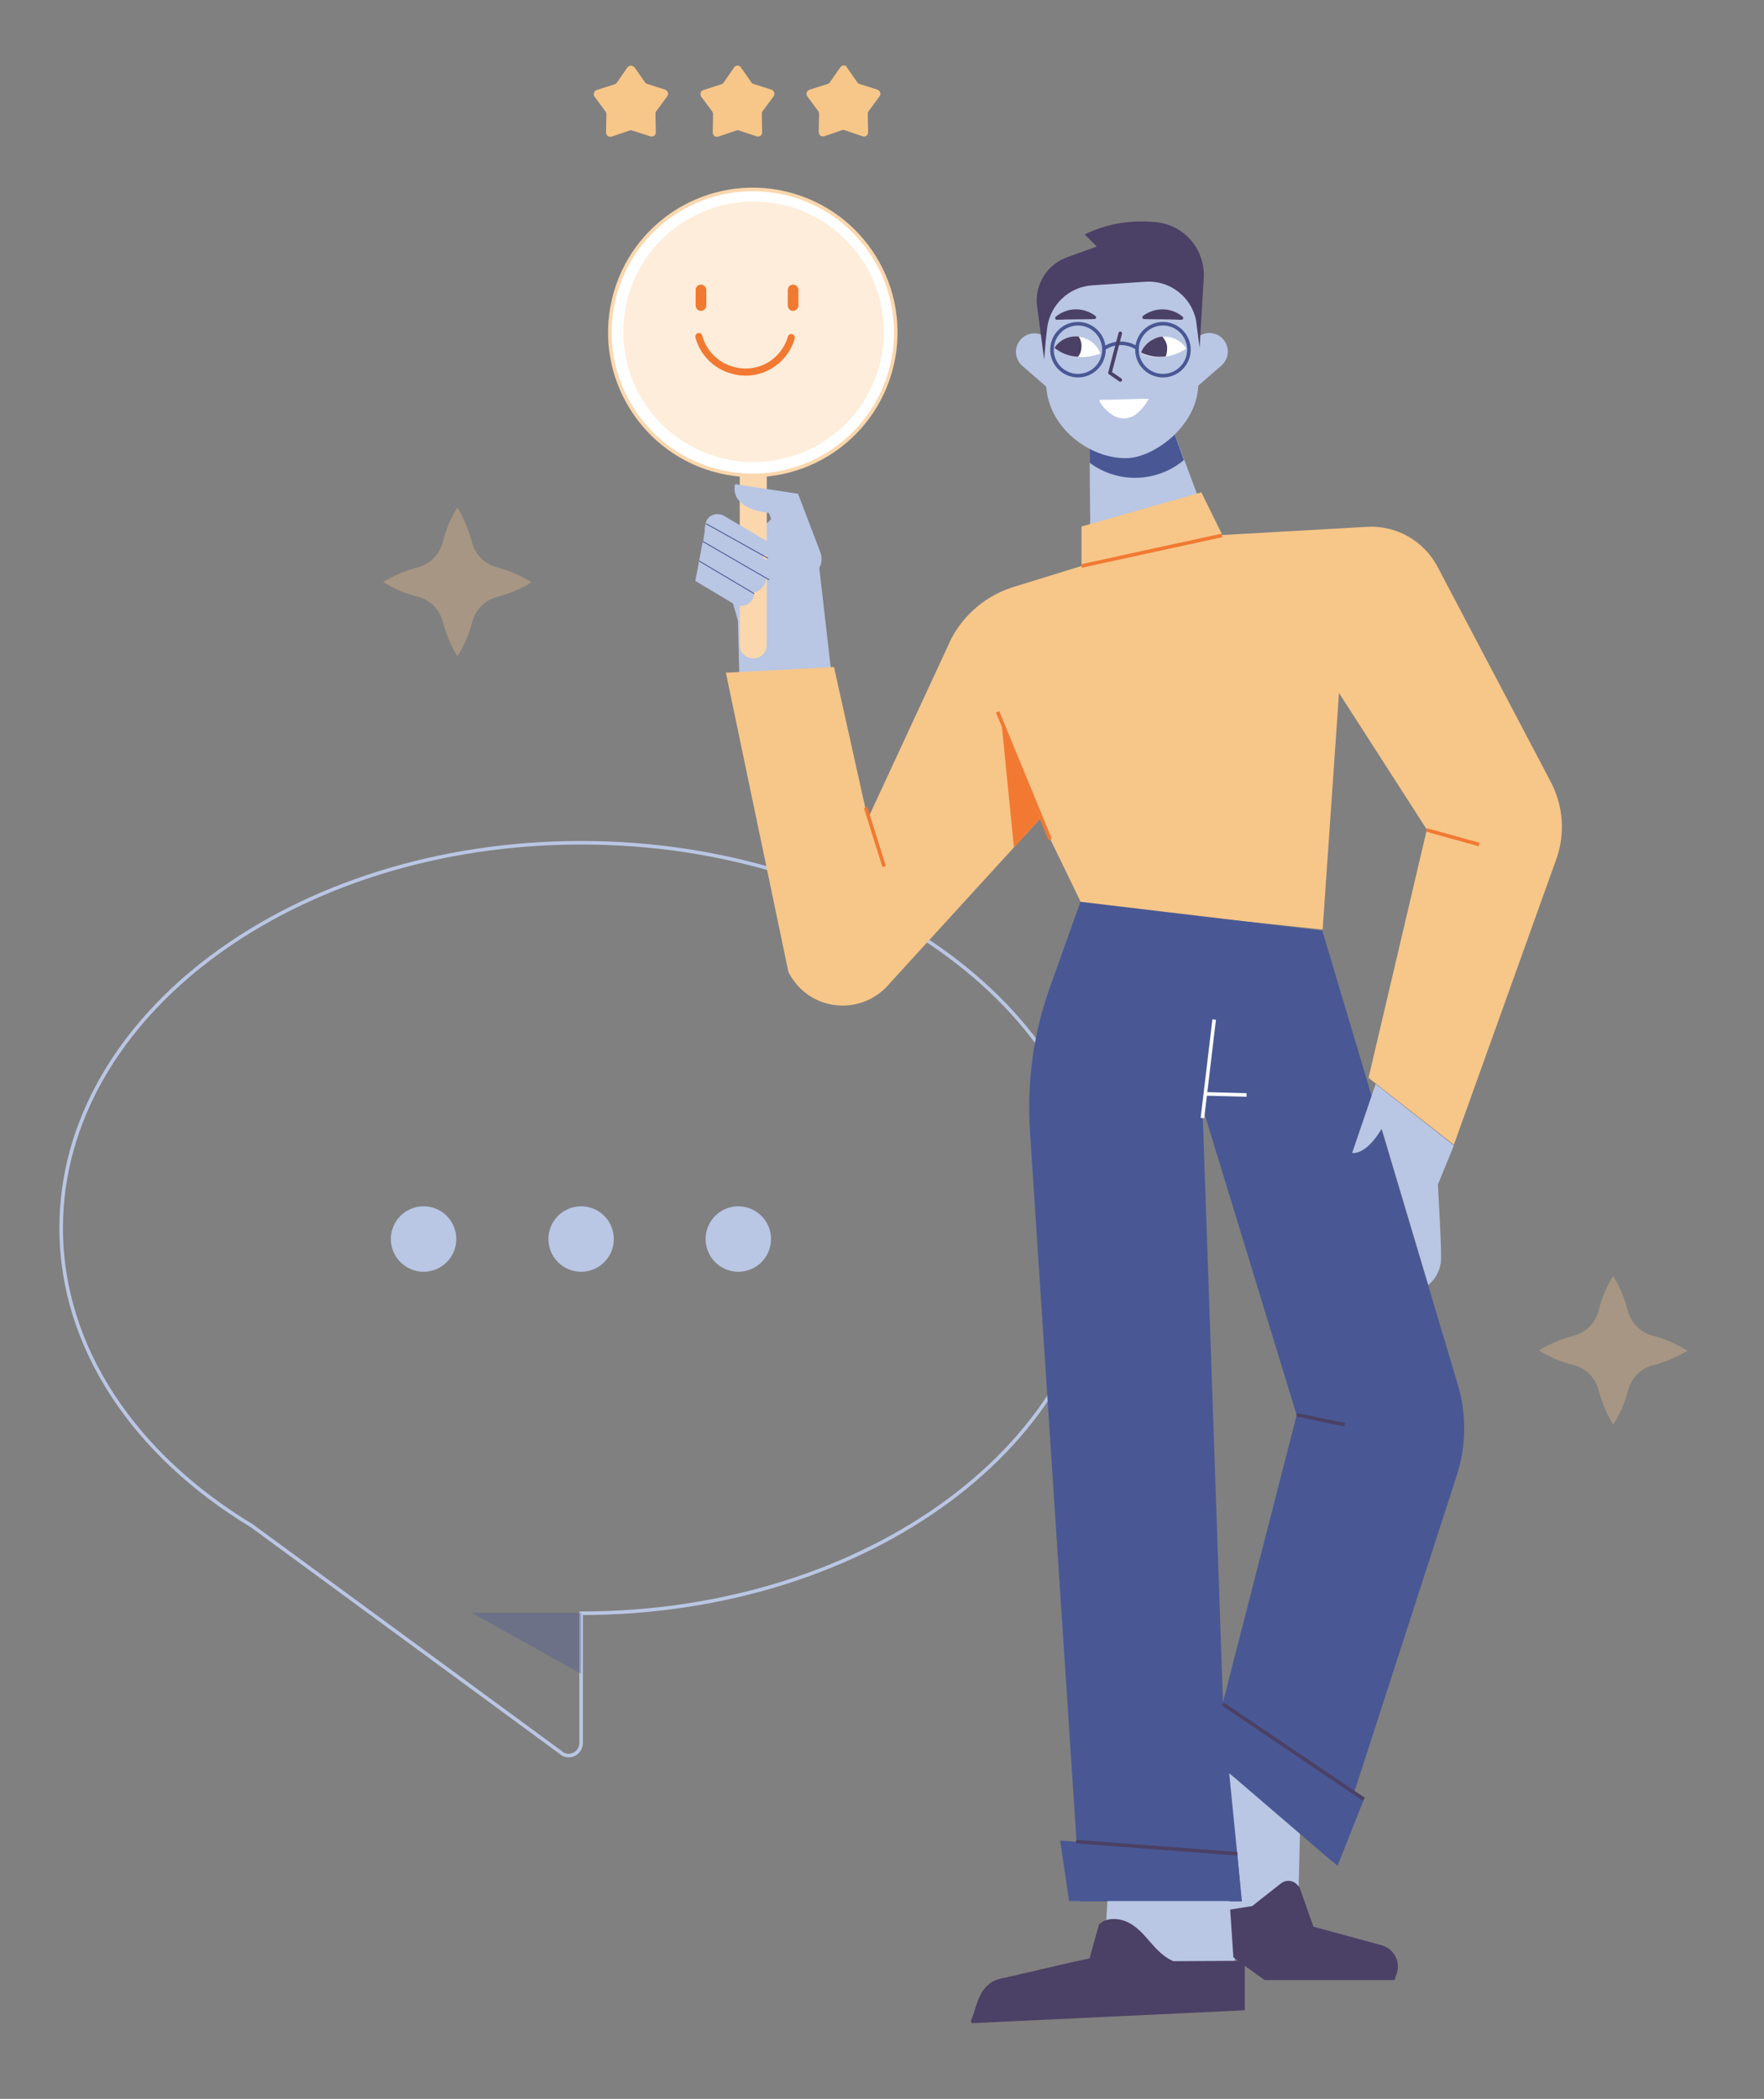 <?xml version="1.0" encoding="utf-8"?>
<!-- Generator: Adobe Illustrator 25.2.3, SVG Export Plug-In . SVG Version: 6.00 Build 0)  -->
<svg version="1.1" id="Layer_1" xmlns="http://www.w3.org/2000/svg" xmlns:xlink="http://www.w3.org/1999/xlink" x="0px" y="0px"
	 viewBox="0 0 496 590" style="enable-background:new 0 0 496 590;" xml:space="preserve">
<rect x="0" y="0" width="496" height="590" fill="#808080" stroke="none"/>
<style type="text/css">
	.st0{fill:#B9C6E4;}
	.st1{fill:none;stroke:#B9C6E4;stroke-miterlimit:10;}
	.st2{fill:#FBD7AD;}
	.st3{fill:#495894;}
	.st4{fill:#F7C689;}
	.st5{fill:none;stroke:#F27932;stroke-miterlimit:10;}
	.st6{fill:#FFFFFF;stroke:#FBD7AD;stroke-width:1;stroke-miterlimit:9.998;}
	.st7{fill:none;stroke:#FFFFFF;stroke-miterlimit:10;}
	.st8{fill:#4B4065;}
	.st9{fill:#FFFFFF;}
	.st10{fill:#F27932;}
	.st11{opacity:0.37;fill:#495894;enable-background:new    ;}
	.st12{fill:none;stroke:#4B4065;stroke-miterlimit:10;}
	.st13{opacity:0.32;fill:#F7C689;enable-background:new    ;}
	.st14{fill:none;stroke:#F27932;stroke-width:2;stroke-linecap:round;stroke-linejoin:round;stroke-miterlimit:10;}
	.st15{fill:none;stroke:#495894;stroke-miterlimit:10;}
	.st16{fill:none;stroke:#495894;stroke-width:0.25;stroke-miterlimit:10;}
	.st17{fill:none;stroke:#4B4065;stroke-linecap:round;stroke-linejoin:round;stroke-miterlimit:10;}
	.st18{fill:#4B4065;stroke:#4B4065;stroke-linecap:round;stroke-linejoin:round;}
</style>
<path class="st0" d="M344.4,96c-1.5-2.4-4.7-3.1-7.1-1.6c-0.2,0.1-0.3,0.2-0.4,0.3l-0.3,13.9v0.1l6.9-6
	C345.4,101,345.8,98.1,344.4,96z"/>
<polygon class="st0" points="207.5,174.5 208,195.3 234.3,193.9 230.1,157.3 220.3,142.6 203.1,159.2 "/>
<path class="st1" d="M17.2,345.2c0-59.8,65.5-108.3,146.2-108.3s146.2,48.5,146.2,108.3s-65.5,108.3-146.2,108.3V490
	c0,1.9-1.6,3.5-3.5,3.5c-0.7,0-1.5-0.2-2-0.7l-87.1-63.9l0,0C38,409.1,17.2,378.9,17.2,345.2z"/>
<circle class="st0" cx="207.6" cy="348.3" r="9.2"/>
<circle class="st0" cx="163.4" cy="348.3" r="9.2"/>
<circle class="st0" cx="119.1" cy="348.3" r="9.2"/>
<path class="st2" d="M215.6,125.3v56c0,2.1-1.7,3.8-3.8,3.8l0,0c-2.1,0-3.8-1.7-3.8-3.8v-56"/>
<polyline class="st0" points="306.6,155 306.3,118.3 328.9,118.3 340.4,149.1 "/>
<path class="st3" d="M328.9,118.3h-22.6l0.1,11.8c3.9,2.9,8.7,4.4,13.6,4.2l0,0c4.7-0.2,9.3-1.9,12.9-5L328.9,118.3z"/>
<path class="st0" d="M365.6,512.6l-0.5,19.8l-18.6,10.3c0,0-6.5-14.8-6.4-15s2.2-31.5,2.2-31.5L365.6,512.6z"/>
<path class="st0" d="M316.5,128.8L316.5,128.8c-10.1,0-21.5-8.4-22.3-20l-1.5-17.4c-0.9-9.9,6.4-18.6,16.3-19.5
	c0.6,0,1.1-0.1,1.7-0.1h9.7c10.5,0,17.8,9,16.9,19.5l-0.4,17.4C336.4,119.7,324.5,128.8,316.5,128.8z"/>
<path class="st4" d="M304.1,159.1V148l33.7-9.6l5.9,12l40.6-2.3c8.3-0.5,16,3.9,19.9,11.2l31.8,60.4c3.6,6.8,4.2,14.8,1.5,22.1
	l-28.7,80L384.8,303l16.4-69.8l-24.7-38.4l-4.6,66.5l-67.7-7.1l-11.7-24.1l-42.3,46.3c-6,7.3-16.8,8.4-24.1,2.4
	c-1.8-1.5-3.3-3.4-4.4-5.5l-17.6-84.2l30.4-1.6l9.5,42.7l23.5-50.7c3.7-7,10.1-12.3,17.8-14.6L304.1,159.1z"/>
<path class="st3" d="M303.8,253.5l-8.5,23.8c-4.7,13-6.6,26.8-5.7,40.6l14.2,216.6h45.4L344,482l-5.9-170.8l26.5,86.6l-20.9,81.4
	l1.9,19.2l28.9,24.8l35.1-108.4c2.7-8.3,2.8-17.2,0.3-25.6l-38.1-127.6L303.8,253.5z"/>
<line class="st5" x1="295.3" y1="236" x2="280.5" y2="200.1"/>
<ellipse transform="matrix(0.23 -0.973 0.973 0.23 72.103 277.949)" class="st6" cx="211.7" cy="93.4" rx="40.2" ry="40.2"/>
<path class="st0" d="M286.5,96.1c1.5-2.4,4.7-3.1,7.1-1.6c0.2,0.1,0.3,0.2,0.4,0.3l0.3,13.9v0.1l-6.9-6
	C285.5,101.1,285.1,98.2,286.5,96.1z"/>
<line class="st7" x1="341.4" y1="286.6" x2="338.1" y2="314.3"/>
<line class="st7" x1="338.9" y1="307.5" x2="350.5" y2="307.8"/>
<path class="st8" d="M293.6,101.1l-2.1-15.9c-0.3-5.7,3.2-11,8.6-12.9l8.3-3l-3.4-3.4c6.3-3.1,13.4-4.2,20.4-3.4
	c7.6,0.9,13.2,7.4,13.1,15.1l-1.2,20.2l-1-7.8c-1.4-6.7-7.5-11.3-14.3-10.8l-14.8,1c-6.7,0.4-12.1,5.6-12.8,12.3l-0.4,3.6
	L293.6,101.1z"/>
<path class="st0" d="M386.8,304.7c0,0-5.9,17.4-6.6,19.4c0,0,3.7,0.9,8.3-6.8l13.1,43.9c2.4-1.9,3.7-4.9,3.6-7.9
	c0-5.4-0.9-20.3-0.9-20.3l4.5-11"/>
<path class="st9" d="M309.1,112.4c3.9,0,10.1-0.3,13.9-0.3c-0.9,1.8-2.3,3.4-3.9,4.6c-1.6,1-3.5,1.2-5.3,0.5
	C312.1,116.5,309.3,113.9,309.1,112.4z"/>
<line class="st5" x1="243.4" y1="227" x2="248.6" y2="243.6"/>
<line class="st5" x1="401.1" y1="233.3" x2="415.9" y2="237.4"/>
<polygon class="st10" points="285.1,238.3 281.6,203.1 292.4,230.2 "/>
<line class="st5" x1="304.1" y1="159.1" x2="343.6" y2="150.5"/>
<path class="st0" d="M311.4,534l-1,17l-26.9,6.8c-3,0.8-5.5,3-6.5,6l-1.1,3l67.4-3.1c2.8-0.2,4.8-2.6,4.6-5.3c0-0.1,0-0.1,0-0.2
	l-2.3-24.5"/>
<polygon class="st3" points="347.9,521.1 298.1,517.4 300.6,534.4 349.1,534.4 "/>
<polyline class="st3" points="380.1,503.6 343.6,479 383.5,505.8 376.1,524.5 345.6,498.2 "/>
<path class="st8" d="M273.9,568.7l76.1-3.6v-13.9l-20.1,0.1c-2.6-1.1-4.7-3.3-6.5-5.4c-1.8-2.1-3.8-4.4-6.4-5.6s-6-1.3-8,0.7
	c-0.8,3-1.8,6.4-2.6,9.5c-8.1,1.7-16.8,3.9-25,5.7c-2.1,0.4-3.9,1.7-5.1,3.5c-1.7,2.6-2.2,5.9-3.2,8.1c-0.2,0.4,0,0.8,0.4,1
	C273.6,568.7,273.6,568.7,273.9,568.7z"/>
<path class="st8" d="M365.6,531.1l3.7,10.5l19.1,5.2c3.4,0.9,5.4,4.4,4.4,7.8c0,0.1,0,0.2-0.1,0.2l-0.6,1.8h-36.5
	c0,0-9.5-6.7-8.8-6.5l-0.9-13.3l6.2-1l8-6.3c1.5-1.2,3.6-1,4.8,0.5C365.3,530.4,365.5,530.7,365.6,531.1z"/>
<polygon class="st11" points="163.4,453.4 132.7,453.4 163.4,470.5 "/>
<line class="st12" x1="364.6" y1="397.7" x2="378.1" y2="400.5"/>
<ellipse transform="matrix(0.851 -0.526 0.526 0.851 -17.433 125.282)" class="st13" cx="211.8" cy="93.3" rx="36.6" ry="36.6"/>
<path class="st10" d="M195.6,81.5v4.4c0,0.8,0.7,1.5,1.5,1.5s1.5-0.7,1.5-1.5v-4.4c0-0.8-0.7-1.5-1.5-1.5S195.6,80.7,195.6,81.5z"/>
<path class="st10" d="M221.5,81.5v4.4c0,0.8,0.7,1.5,1.5,1.5s1.5-0.7,1.5-1.5v-4.4c0-0.8-0.7-1.5-1.5-1.5S221.5,80.7,221.5,81.5z"/>
<path class="st14" d="M222.5,94.9c-2.1,7.2-9.6,11.3-16.8,9.1c-4.5-1.3-8-4.9-9.2-9.4"/>
<circle class="st15" cx="303.1" cy="98.3" r="7.3"/>
<circle class="st15" cx="327" cy="98.3" r="7.3"/>
<path class="st15" d="M310.4,98c2.8-2,6.6-2,9.5,0"/>
<line class="st12" x1="302.6" y1="517.7" x2="347.9" y2="521.1"/>
<line class="st12" x1="383.5" y1="505.8" x2="343.8" y2="479"/>
<path class="st0" d="M203.4,144.9l13.7,8.1l0,0c-0.2,2.4-2.3,4.1-4.7,3.9c-0.6-0.1-1.2-0.3-1.8-0.6l-12.5-7.4l0.3-1.7
	c0.3-1.8,2.1-3,3.9-2.6C202.6,144.6,203.1,144.7,203.4,144.9z"/>
<path class="st0" d="M198.4,147.7l20.1,11.4l0,0c-0.2,3.2-4,4.8-7,3.1l-14.1-8.1L198.4,147.7z"/>
<path class="st0" d="M197.6,152.2l17.8,10.5l0,0c-0.2,2.4-2.3,4.1-4.7,3.9c-0.6-0.1-1.2-0.3-1.8-0.6l-12.5-7.4L197.6,152.2z"/>
<path class="st0" d="M196.6,157.7l15.5,9.2l0,0c-0.2,2.1-2,3.6-4.1,3.4c-0.5-0.1-1.1-0.2-1.6-0.5l-10.9-6.5L196.6,157.7z"/>
<path class="st0" d="M224.9,171.3l5.9-12.6c0.3-1.2,0.3-2.5-0.2-3.6l-6.2-16.3l-17.7-2.7c0,0-2.3,6.6,9.5,8.1l4.5,12.1L224.9,171.3"
	/>
<line class="st16" x1="196.6" y1="157.7" x2="212.1" y2="166.9"/>
<line class="st16" x1="197.6" y1="152.2" x2="216.3" y2="163"/>
<line class="st16" x1="198.5" y1="147.2" x2="215.9" y2="156.9"/>
<path id="XMLID_2_" class="st9" d="M309.4,99.4c-1.4-3.8-5.6-5.7-9.3-4.3c-1.4,0.5-2.7,1.5-3.5,2.8
	C300.5,100.9,305.1,100.9,309.4,99.4z"/>
<polyline class="st17" points="315,93.7 312.1,104.8 315,106.8 "/>
<path class="st8" d="M304.1,97.2c0-1-0.3-1.8-0.8-2.6c-1.1-0.1-2.2,0-3.3,0.4c-1.4,0.5-2.7,1.5-3.5,2.8c2,1.6,4.3,2.4,6.6,2.5
	C303.8,99.5,304.1,98.4,304.1,97.2z"/>
<path id="XMLID_1_" class="st9" d="M333.6,98c-2.2-3.4-6.7-4.4-10-2.2c-1.3,0.8-2.3,2-2.9,3.4C325.1,101.4,329.8,100.4,333.6,98z"/>
<path class="st8" d="M328.1,97c-0.2-0.9-0.7-1.7-1.3-2.4c-1.1,0.1-2.1,0.5-3.1,1.1c-1.3,0.8-2.3,2-2.9,3.4c2.3,1.1,4.7,1.4,7,1.1
	C328.1,99.3,328.3,98.2,328.1,97z"/>
<path class="st18" d="M307.7,89.2c-3.2-2.4-7.5-2.3-10.5,0.2C300.8,89.2,304.1,89.3,307.7,89.2z"/>
<path class="st18" d="M321.7,89.2c3.2-2.4,7.5-2.3,10.5,0.2C328.6,89.2,325.3,89.3,321.7,89.2z"/>
<path class="st13" d="M139.8,167.8c3.4-0.9,6.7-2.3,9.7-4.1c-3-1.9-6.3-3.3-9.7-4.2c-3.5-0.9-6.2-3.6-7.1-7.1
	c-0.9-3.4-2.2-6.7-4.1-9.7c-1.9,3-3.3,6.3-4.1,9.7c-0.9,3.5-3.6,6.2-7.1,7.1c-3.4,0.9-6.7,2.3-9.7,4.1c3,1.9,6.3,3.3,9.7,4.1
	c3.5,0.9,6.2,3.6,7.1,7.1c0.9,3.4,2.3,6.7,4.1,9.7c1.9-3,3.3-6.3,4.2-9.7C133.7,171.4,136.3,168.7,139.8,167.8z"/>
<path class="st13" d="M464.8,383.8c3.4-0.9,6.7-2.3,9.7-4.1c-3-1.9-6.3-3.3-9.7-4.2c-3.5-0.9-6.2-3.6-7.1-7.1
	c-0.9-3.4-2.2-6.7-4.1-9.7c-1.9,3-3.3,6.3-4.1,9.7c-0.9,3.5-3.6,6.2-7.1,7.1c-3.4,0.9-6.7,2.3-9.7,4.1c3,1.9,6.3,3.3,9.7,4.1
	c3.5,0.9,6.2,3.6,7.1,7.1c0.9,3.4,2.3,6.7,4.1,9.7c1.9-3,3.3-6.3,4.2-9.7C458.7,387.4,461.3,384.7,464.8,383.8z"/>
<path class="st4" d="M178.4,18.9l3,4.3c0.2,0.2,0.4,0.4,0.6,0.4l5,1.6c0.6,0.2,1,0.9,0.8,1.5c0,0.1-0.1,0.2-0.2,0.4l-3.1,4.2
	c-0.2,0.2-0.2,0.5-0.2,0.7l0.1,5.2c0,0.7-0.5,1.2-1.2,1.2c-0.1,0-0.3,0-0.4-0.1l-5-1.6c-0.2-0.1-0.5-0.1-0.8,0l-5,1.7
	c-0.6,0.2-1.3-0.1-1.5-0.7c0-0.1-0.1-0.3-0.1-0.4l0.1-5.2c0-0.3-0.1-0.5-0.2-0.7l-3.1-4.2c-0.4-0.5-0.3-1.3,0.2-1.7
	c0.1-0.1,0.2-0.1,0.4-0.2l5-1.6c0.3-0.1,0.5-0.2,0.6-0.4l3-4.3c0.4-0.6,1.1-0.7,1.7-0.3C178.2,18.7,178.3,18.8,178.4,18.9z"/>
<path class="st4" d="M208.3,18.9l3,4.3c0.1,0.2,0.4,0.4,0.6,0.4l5,1.6c0.6,0.2,1,0.9,0.8,1.5c0,0.1-0.1,0.2-0.2,0.4l-3.1,4.2
	c-0.2,0.2-0.2,0.5-0.2,0.7l0.1,5.2c0,0.7-0.5,1.2-1.2,1.2c-0.1,0-0.3,0-0.4-0.1l-4.9-1.6c-0.2-0.1-0.5-0.1-0.8,0l-5,1.7
	c-0.6,0.2-1.3-0.1-1.5-0.7c0-0.1-0.1-0.3-0.1-0.4l0.1-5.2c0-0.3-0.1-0.5-0.2-0.7l-3.1-4.2c-0.4-0.5-0.3-1.3,0.2-1.7
	c0.1-0.1,0.2-0.1,0.4-0.2l5-1.6c0.3-0.1,0.5-0.2,0.6-0.4l3-4.3c0.3-0.6,1.1-0.7,1.6-0.4C208,18.6,208.2,18.7,208.3,18.9z"/>
<path class="st4" d="M238.1,18.9l3,4.3c0.1,0.2,0.4,0.4,0.6,0.4l5,1.6c0.6,0.2,1,0.9,0.8,1.5c0,0.1-0.1,0.3-0.2,0.4l-3.1,4.2
	c-0.2,0.2-0.2,0.5-0.2,0.7l0.1,5.2c0,0.7-0.5,1.2-1.2,1.2c-0.1,0-0.3,0-0.4-0.1l-5-1.7c-0.2-0.1-0.5-0.1-0.8,0l-4.9,1.7
	c-0.6,0.2-1.3-0.1-1.5-0.7c0-0.1-0.1-0.3-0.1-0.4l0.1-5.2c0-0.3-0.1-0.5-0.2-0.7l-3.1-4.2c-0.4-0.5-0.3-1.3,0.3-1.7
	c0.1-0.1,0.2-0.1,0.4-0.2l5-1.6c0.3-0.1,0.5-0.2,0.6-0.4l3-4.3c0.4-0.5,1.1-0.7,1.7-0.3C237.9,18.7,238,18.8,238.1,18.9z"/>
</svg>

